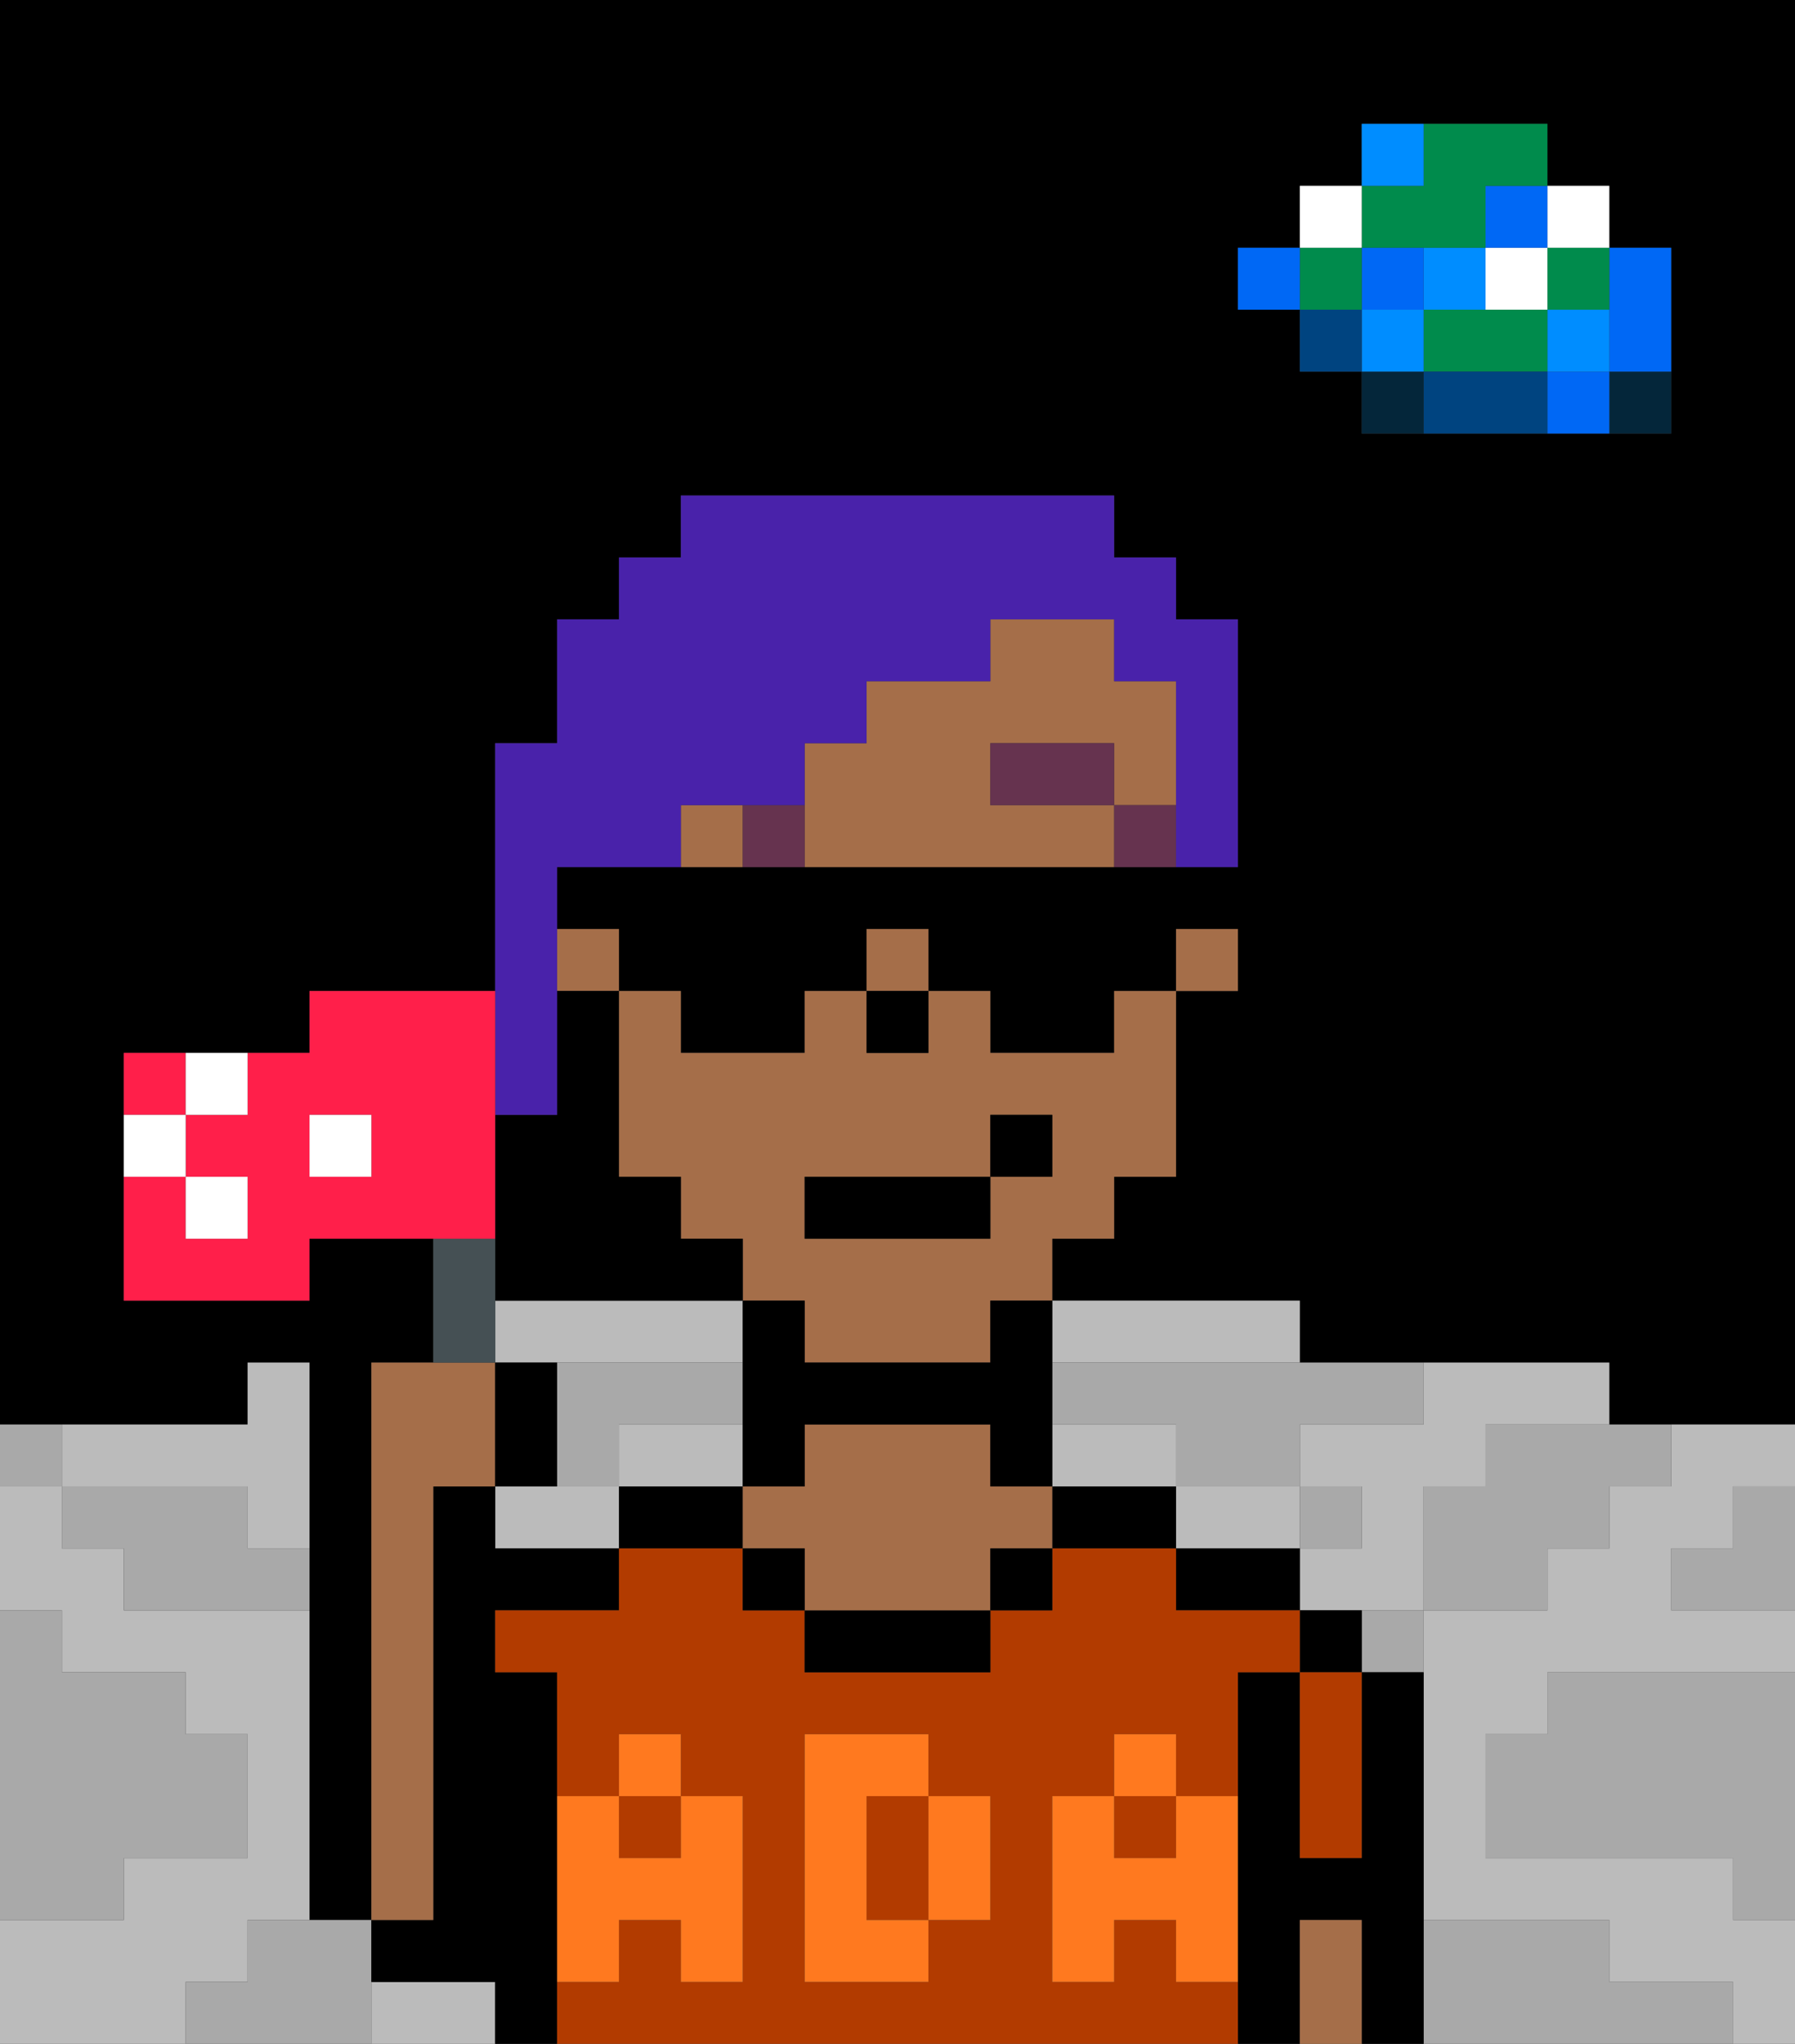 <svg xmlns="http://www.w3.org/2000/svg" viewBox="0 0 29 33"><rect x="0" y="0" width="29" height="33" fill="#333333" stroke="none"/><defs><style>polygon,rect,path{shape-rendering:crispedges;}polygon,rect,path{shape-rendering:crispedges;}.lb87-1{fill:#a9a9a9;}.lb87-2{fill:#000000;}.lb87-3{fill:#bbbbbb;}.lb87-4{fill:#04263a;}.lb87-5{fill:#0068f5;}.lb87-6{fill:#008dff;}.lb87-7{fill:#008b4c;}.lb87-8{fill:#ffffff;}.lb87-9{fill:#004480;}.lb87-10{fill:#b23b00;}.lb87-11{fill:#a56e49;}.lb87-12{fill:#ff791f;}.lb87-13{fill:#66334f;}.lb87-14{fill:#4922aa;}.lb87-15{fill:#455054;}.lb87-16{fill:#ff1f4a;}</style></defs><path class="lb87-1" d="M28,25H27v1h2V24H28Z"/><path class="lb87-2" d="M0,0V23H4V22H5v9H6V22H7V20H5v1H2V17H5V16H8V12H9V10h1V9h1V8h7V9h1v1h1v4H9v1h1v1h1v1h2V16h1V15h1v1h1v1h2V16h1V15h1v1H19v3H18v1H17v1h4v1h5v1h3V0H0ZM27,5V7H22V6H21V5H20V4h1V3h1V2h3V3h1V4h1Z"/><path class="lb87-1" d="M27,32H26V31H23v2h5V32Z"/><path class="lb87-1" d="M25,27v1H24v2h4v1h1V27H25Z"/><path class="lb87-3" d="M22,23H21v1h1v1H21v1h2V24h1V23h2V22H23v1Z"/><path class="lb87-3" d="M21,25V24H19v1h2Z"/><path class="lb87-3" d="M19,24V23H17v1h2Z"/><path class="lb87-3" d="M10,24h2V23H10Z"/><path class="lb87-3" d="M10,22h2V21H8v1h2Z"/><path class="lb87-3" d="M9,24H8v1h2V24Z"/><path class="lb87-3" d="M18,22h3V21H17v1Z"/><path class="lb87-3" d="M27,24H26v1H25v1H23v5h3v1h2v1h1V31H28V30H24V28h1V27h4V26H27V25h1V24h1V23H27Z"/><path class="lb87-3" d="M7,32H6v1H8V32Z"/><path class="lb87-3" d="M4,32V31H5V26H2V25H1V24H0v2H1v1H3v1H4v2H2v1H0v2H3V32Z"/><path class="lb87-3" d="M2,24H4v1H5V22H4v1H1v1Z"/><path class="lb87-4" d="M26,7h1V6H26Z"/><path class="lb87-5" d="M26,5V6h1V4H26Z"/><path class="lb87-5" d="M25,6V7h1V6Z"/><rect class="lb87-6" x="25" y="5" width="1" height="1"/><rect class="lb87-7" x="25" y="4" width="1" height="1"/><rect class="lb87-8" x="25" y="3" width="1" height="1"/><path class="lb87-1" d="M24,24H23v2h2V25h1V24h1V23H24Z"/><path class="lb87-7" d="M24,5H23V6h2V5Z"/><rect class="lb87-8" x="24" y="4" width="1" height="1"/><rect class="lb87-5" x="24" y="3" width="1" height="1"/><path class="lb87-9" d="M24,6H23V7h2V6Z"/><rect class="lb87-6" x="23" y="4" width="1" height="1"/><path class="lb87-1" d="M22,27h1V26H22Z"/><path class="lb87-4" d="M22,6V7h1V6Z"/><rect class="lb87-6" x="22" y="5" width="1" height="1"/><rect class="lb87-5" x="22" y="4" width="1" height="1"/><path class="lb87-7" d="M23,4h1V3h1V2H23V3H22V4Z"/><path class="lb87-6" d="M23,2H22V3h1Z"/><rect class="lb87-1" x="21" y="24" width="1" height="1"/><rect class="lb87-9" x="21" y="5" width="1" height="1"/><rect class="lb87-7" x="21" y="4" width="1" height="1"/><rect class="lb87-8" x="21" y="3" width="1" height="1"/><rect class="lb87-5" x="20" y="4" width="1" height="1"/><path class="lb87-1" d="M18,22H17v1h2v1h2V23h2V22H18Z"/><path class="lb87-1" d="M9,22v2h1V23h2V22H9Z"/><path class="lb87-1" d="M6,31H4v1H3v1H6V31Z"/><path class="lb87-1" d="M2,30H4V28H3V27H1V26H0v5H2Z"/><path class="lb87-1" d="M4,24H1v1H2v1H5V25H4Z"/><path class="lb87-1" d="M1,23H0v1H1Z"/><path class="lb87-2" d="M21,26v1h1V26Z"/><path class="lb87-2" d="M23,27H22v3H21V27H20v6h1V31h1v2h1V27Z"/><path class="lb87-2" d="M20,25H19v1h2V25Z"/><path class="lb87-2" d="M18,24H17v1h2V24Z"/><path class="lb87-2" d="M11,24H10v1h2V24Z"/><path class="lb87-2" d="M9,31V27H8V26h2V25H8V24H7v7H6v1H8v1H9V31Z"/><rect class="lb87-10" x="18" y="29" width="1" height="1"/><rect class="lb87-10" x="10" y="29" width="1" height="1"/><path class="lb87-10" d="M19,32V31H18v1H17V29h1V28h1v1h1V27h1V26H19V25H17v1H16v1H13V26H12V25H10v1H8v1H9v2h1V28h1v1h1v3H11V31H10v1H9v1H20V32Zm-3-1H15v1H13V28h2v1h1Z"/><path class="lb87-10" d="M14,29v2h1V29Z"/><path class="lb87-2" d="M13,26v1h3V26H13Z"/><path class="lb87-11" d="M16,24V23H13v1H12v1h1v1h3V25h1V24Z"/><path class="lb87-10" d="M21,28v2h1V27H21Z"/><path class="lb87-11" d="M21,31v2h1V31Z"/><rect class="lb87-2" x="12" y="25" width="1" height="1"/><rect class="lb87-2" x="16" y="25" width="1" height="1"/><path class="lb87-11" d="M10,19h1v1h1v1h1v1h3V21h1V20h1V19h1V16H18v1H16V16H15v1H14V16H13v1H11V16H10v3Zm3,0h3V18h1v1H16v1H13Z"/><path class="lb87-11" d="M16,13V12h2v1h1V11H18V10H16v1H14v1H13v2h5V13Z"/><rect class="lb87-11" x="19" y="15" width="1" height="1"/><path class="lb87-11" d="M11,13v1h1V13Z"/><rect class="lb87-11" x="9" y="15" width="1" height="1"/><rect class="lb87-11" x="14" y="15" width="1" height="1"/><path class="lb87-2" d="M16,22H13V21H12v3h1V23h3v1h1V21H16Z"/><path class="lb87-2" d="M9,17v1H8v3h4V20H11V19H10V16H9Z"/><rect class="lb87-2" x="14" y="16" width="1" height="1"/><path class="lb87-12" d="M19,30H18V29H17v3h1V31h1v1h1V29H19Z"/><rect class="lb87-12" x="18" y="28" width="1" height="1"/><path class="lb87-12" d="M15,31h1V29H15Z"/><path class="lb87-12" d="M14,30V29h1V28H13v4h2V31H14Z"/><path class="lb87-12" d="M9,32h1V31h1v1h1V29H11v1H10V29H9v3Z"/><rect class="lb87-12" x="10" y="28" width="1" height="1"/><path class="lb87-13" d="M18,13v1h1V13Z"/><rect class="lb87-13" x="16" y="12" width="2" height="1"/><path class="lb87-13" d="M12,13v1h1V13Z"/><rect class="lb87-2" x="13" y="19" width="3" height="1"/><rect class="lb87-2" x="16" y="18" width="1" height="1"/><path class="lb87-14" d="M9,18V14h2V13h2V12h1V11h2V10h2v1h1v3h1V10H19V9H18V8H11V9H10v1H9v2H8v6Z"/><path class="lb87-11" d="M7,24H8V22H6v9H7Z"/><path class="lb87-15" d="M8,21V20H7v2H8Z"/><path class="lb87-2" d="M9,22H8v2H9Z"/><path class="lb87-16" d="M3,17H2v1H3Z"/><path class="lb87-16" d="M8,18V16H5v1H4v1H3v1H4v1H3V19H2v2H5V20H8ZM6,19H5V18H6Z"/><path class="lb87-8" d="M4,18V17H3v1Z"/><path class="lb87-8" d="M3,18H2v1H3Z"/><rect class="lb87-8" x="3" y="19" width="1" height="1"/><rect class="lb87-8" x="5" y="18" width="1" height="1"/></svg>